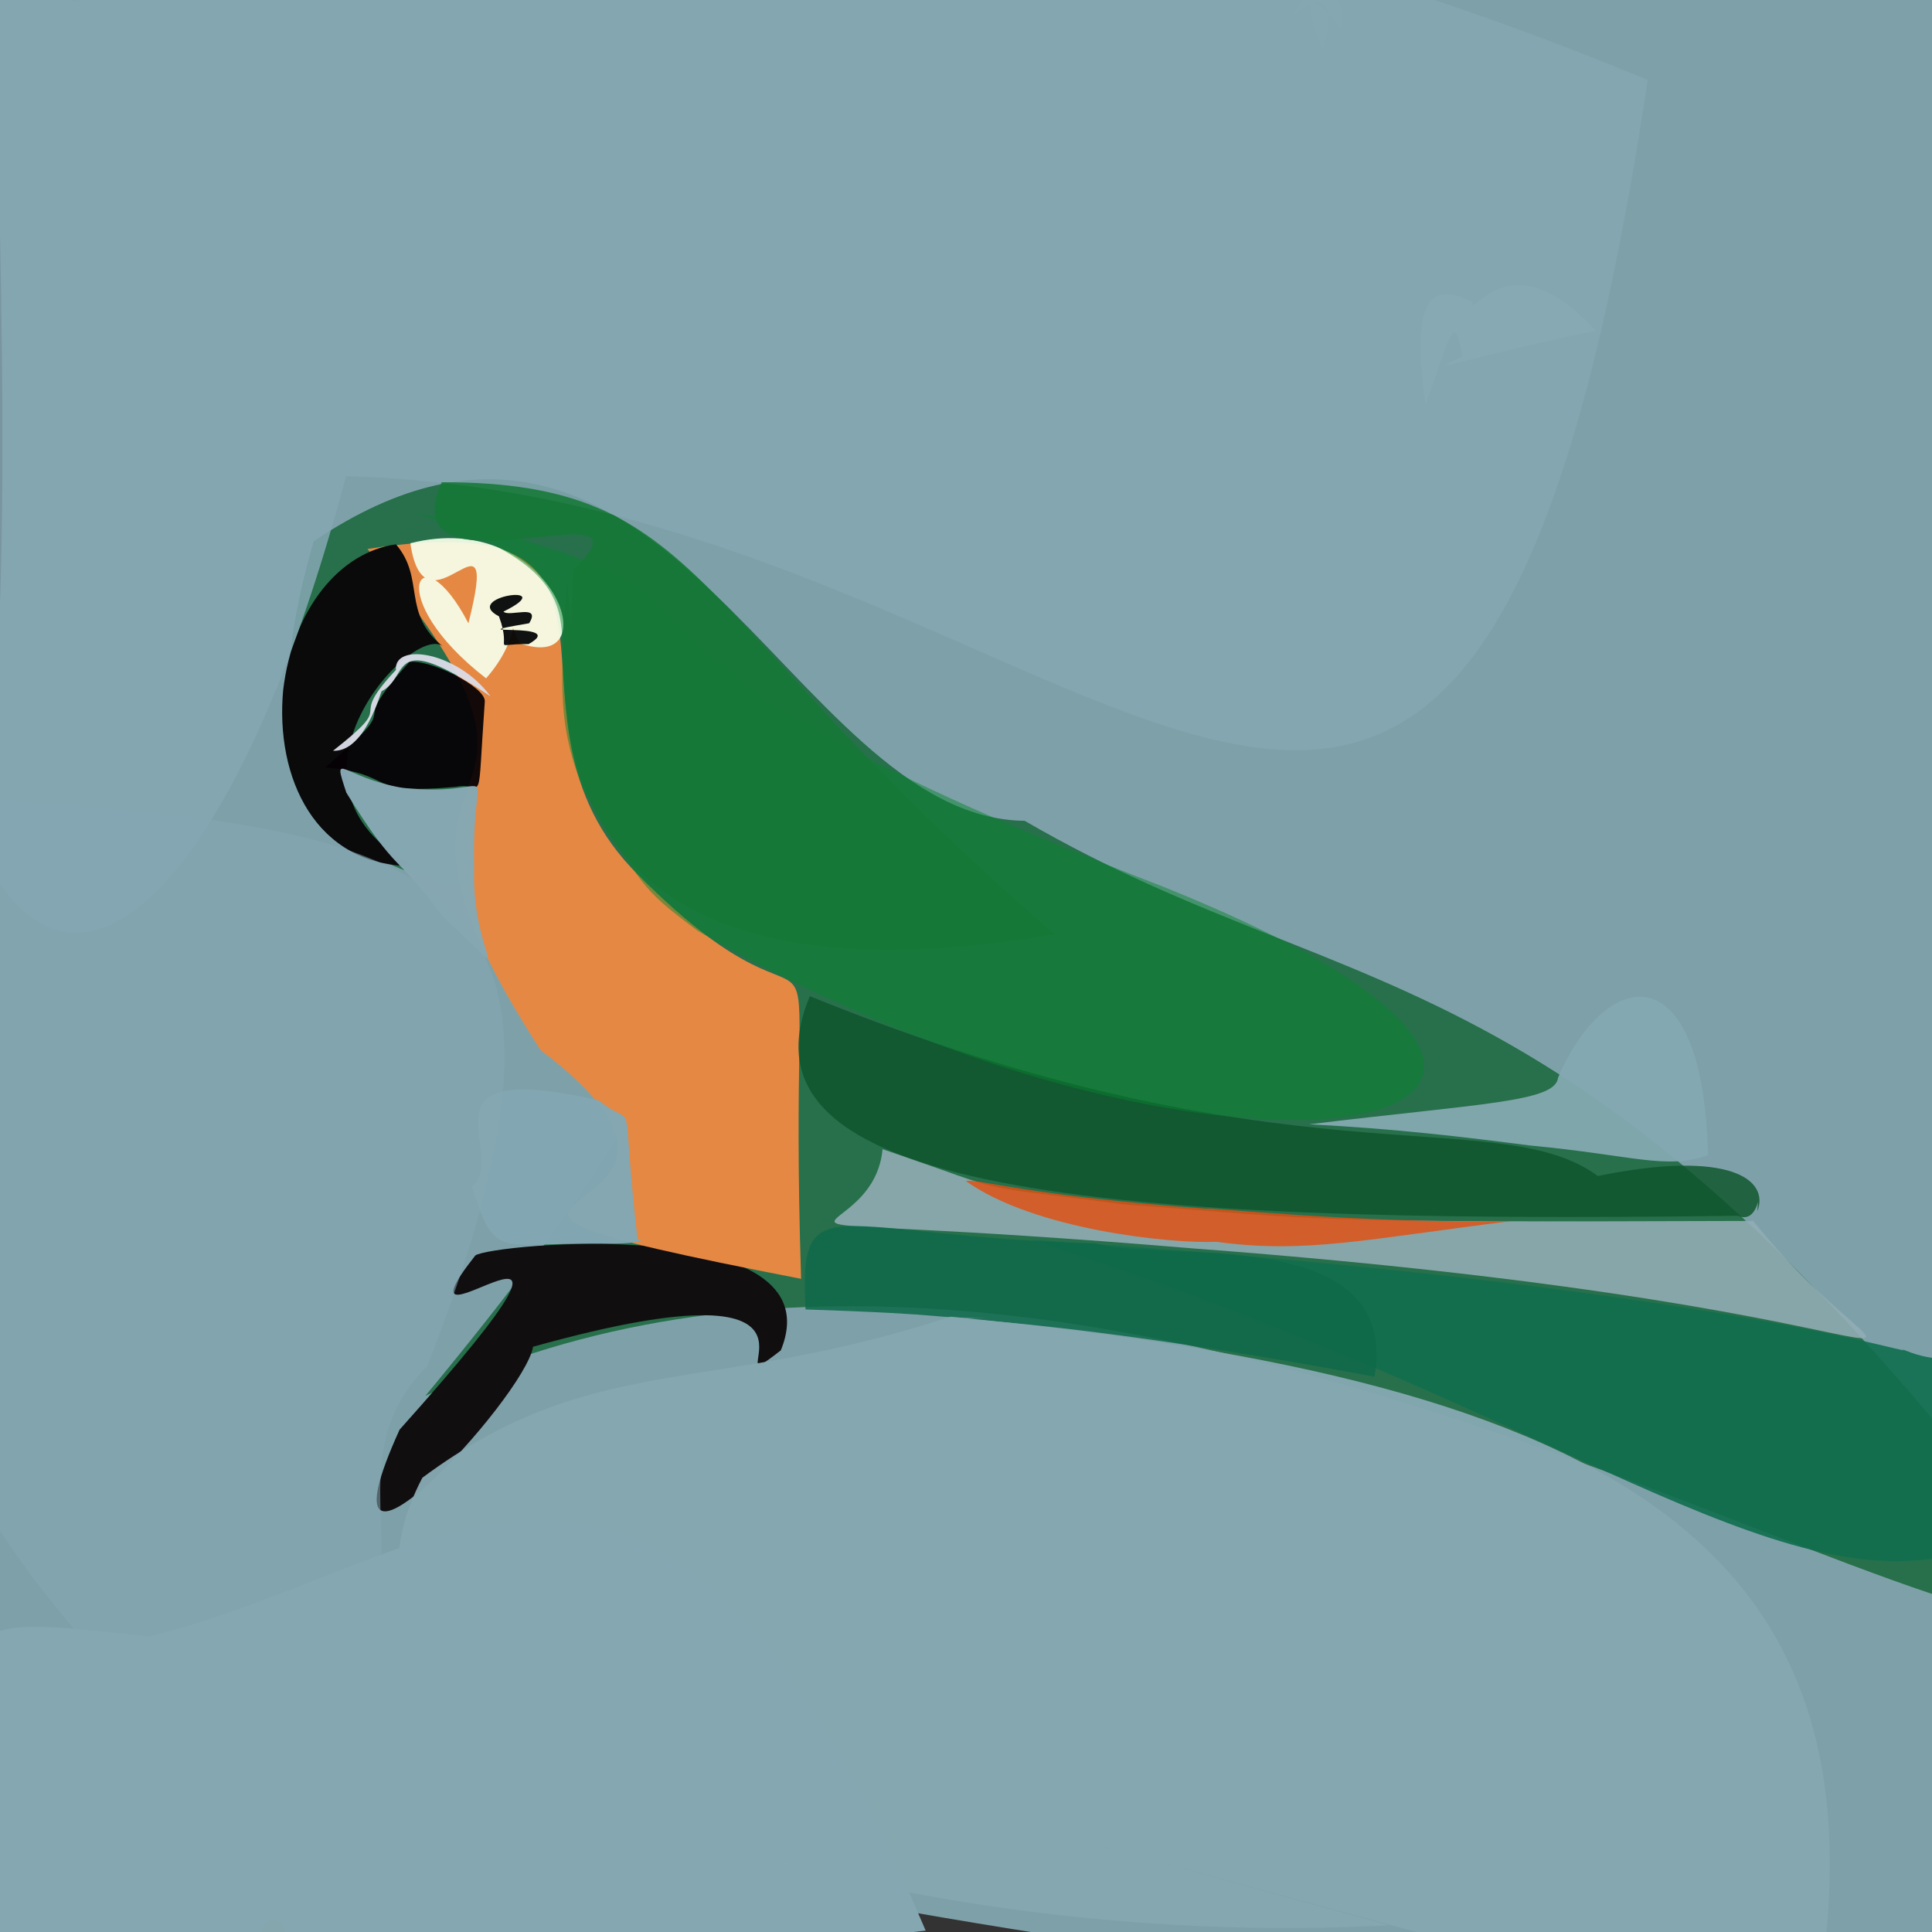 <?xml version="1.0" ?>
<svg height="768" version="1.1" width="768" xmlns="http://www.w3.org/2000/svg">
  <rect width="100%" height="100%" fill="#333333" stroke="none"/>
  <defs/>
  <g>
    <path d="M 766.82 808.011 C 305.884 772.788 161.344 713.405 -42.622 664.739 C -3.982 270.173 8.31 339.275 -3.076 -18.856 C 538.471 -23.475 612.673 -16.915 794.169 2.378 C 788.591 284.924 779.798 338.882 766.82 808.011" fill="rgb(127, 163, 171)" opacity="0.989" stroke="rgb(12, 77, 72)" stroke-linecap="round" stroke-linejoin="round" stroke-opacity="0.619" stroke-width="0.0"/>
    <path d="M 407.326 326.282 C 543.648 405.4 629.691 370.134 830.958 644.118 C 764.108 665.333 425.916 432.725 169.059 554.915 C 444.115 222.634 47.765 479.367 124.715 215.151 C 263.979 121.4 313.497 325.254 407.326 326.282" fill="rgb(11, 97, 46)" opacity="0.757" stroke="rgb(142, 239, 62)" stroke-linecap="round" stroke-linejoin="round" stroke-opacity="0.674" stroke-width="0.0"/>
    <path d="M 189.08 226.88 C 187.877 234.118 185.389 233.648 182.74 234.793 C 178.948 235.64 178.239 232.817 178.587 230.932 C 178.329 228.874 184.036 225.948 185.342 226.679 C 180.722 226.224 188.912 224.96 189.08 226.88" fill="rgb(0, 0, 1)" opacity="1.0" stroke="rgb(108, 227, 103)" stroke-linecap="round" stroke-linejoin="round" stroke-opacity="0.513" stroke-width="0.0"/>
    <path d="M 310.385 536.787 C 279.36 561.146 348.986 497.029 211.906 535.351 C 208.517 555.88 122.011 649.274 158.85 568.301 C 261.893 453.164 149.69 548.768 188.94 499.077 C 194.877 494.404 332.888 481.839 310.385 536.787" fill="rgb(17, 14, 16)" opacity="1.0" stroke="rgb(4, 45, 250)" stroke-linecap="round" stroke-linejoin="round" stroke-opacity="0.908" stroke-width="0.0"/>
    <path d="M 696.892 485.336 C 763.185 567.75 801.017 520.776 474.092 496.254 C 265.001 478.793 346.82 500.469 350.836 456.824 C 406.099 475.618 381.162 470.127 446.564 478.745 C 528.587 484.97 513.219 485.989 696.892 485.336" fill="rgb(145, 172, 179)" opacity="0.902" stroke="rgb(18, 228, 169)" stroke-linecap="round" stroke-linejoin="round" stroke-opacity="0.138" stroke-width="0.0"/>
    <path d="M 367.965 767.445 C 128.746 795.097 118.659 783.056 11.796 777.828 C -11.879 786.945 -15.196 788.158 -11.842 658.176 C -2.457 644.145 7.419 644.781 59.212 650.54 C 178.9 621.166 261.727 516.912 367.965 767.445" fill="rgb(133, 167, 178)" opacity="1.0" stroke="rgb(159, 206, 116)" stroke-linecap="round" stroke-linejoin="round" stroke-opacity="0.085" stroke-width="0.0"/>
    <path d="M 253.577 347.669 C 337.925 432.649 312.674 326.738 318.448 508.346 C 122.549 470.422 314.213 492.579 214.87 417.42 C 127.921 282.713 247.861 339.983 146.062 218.221 C 270.343 199.023 189.735 284.441 253.577 347.669" fill="rgb(229, 136, 68)" opacity="0.997" stroke="rgb(0, 105, 147)" stroke-linecap="round" stroke-linejoin="round" stroke-opacity="0.361" stroke-width="0.0"/>
    <path d="M 176.33 257.175 C 165.094 246.36 103.203 311.594 164.494 344.314 C 125.242 344.462 109.326 309.014 112.567 274.266 C 116.419 242.028 135.199 219.432 157.405 216.383 C 169.203 230.134 159.386 243.827 176.33 257.175" fill="rgb(10, 10, 11)" opacity="1.0" stroke="rgb(123, 164, 252)" stroke-linecap="round" stroke-linejoin="round" stroke-opacity="0.828" stroke-width="0.0"/>
    <path d="M 601.267 485.337 C 543.111 492.562 518.918 498.482 483.598 493.638 C 465.572 494.453 411.046 488.875 383.908 469.448 C 389.406 468.614 408.434 475.324 479.921 480.506 C 477.442 479.595 541.784 486.612 601.267 485.337" fill="rgb(225, 80, 19)" opacity="0.835" stroke="rgb(129, 124, 169)" stroke-linecap="round" stroke-linejoin="round" stroke-opacity="0.759" stroke-width="0.0"/>
    <path d="M 192.718 278.813 C 189.51 323.878 192.633 310.539 181.374 312.76 C 143.889 316.259 158.221 307.762 129.365 305.039 C 164.339 274.721 134.881 293.99 162.691 263.175 C 170.456 261.829 192.987 272.913 192.718 278.813" fill="rgb(6, 0, 5)" opacity="0.935" stroke="rgb(90, 232, 236)" stroke-linecap="round" stroke-linejoin="round" stroke-opacity="0.409" stroke-width="0.0"/>
    <path d="M 188.48 344.676 C 187.14 381.253 207.887 393.832 175.747 364.1 C 158.19 339.745 157.927 348.041 137.682 315.109 C 131.841 297.384 135.848 309.015 159.888 313.167 C 201.463 317.616 187.31 297.141 188.48 344.676" fill="rgb(134, 168, 178)" opacity="0.99" stroke="rgb(120, 37, 112)" stroke-linecap="round" stroke-linejoin="round" stroke-opacity="0.628" stroke-width="0.0"/>
    <path d="M 678.947 459.118 C 662.407 465.162 649.749 459.274 608.24 455.358 C 581.601 451.913 554.725 448.679 520.367 446.926 C 588.934 438.602 618.323 438.078 619.359 428.375 C 638.425 384.222 676.945 377.843 678.947 459.118" fill="rgb(133, 169, 177)" opacity="0.941" stroke="rgb(114, 52, 147)" stroke-linecap="round" stroke-linejoin="round" stroke-opacity="0.061" stroke-width="0.0"/>
    <path d="M 253.426 492.698 C 256.042 492.495 256.223 494.659 239.41 494.289 C 197.475 494.071 196.945 500.926 187.594 471.588 C 202.809 459.179 162.412 420.199 238.086 437.469 C 254.062 450.486 246.2 429.23 253.426 492.698" fill="rgb(131, 167, 178)" opacity="0.987" stroke="rgb(236, 81, 72)" stroke-linecap="round" stroke-linejoin="round" stroke-opacity="0.226" stroke-width="0.0"/>
    <path d="M 778.258 543.652 C 788.061 561.76 784.429 565.691 771.941 618.971 C 697.482 632.77 608.945 555.651 409.988 492.824 C 690.851 511.291 769.94 542.451 755.109 535.864 C 769.779 542.344 771.369 537.692 778.258 543.652" fill="rgb(17, 110, 78)" opacity="0.908" stroke="rgb(203, 237, 151)" stroke-linecap="round" stroke-linejoin="round" stroke-opacity="0.023" stroke-width="0.0"/>
    <path d="M 206.554 255.685 C 187.857 216.008 220.376 238.713 193.227 269.641 C 151.397 237.39 166.643 210.087 186.198 247.757 C 199.538 195.15 168.956 256.224 163.129 215.949 C 219.352 201.587 242.902 268.51 206.554 255.685" fill="rgb(246, 255, 233)" opacity="0.924" stroke="rgb(169, 187, 192)" stroke-linecap="round" stroke-linejoin="round" stroke-opacity="0.684" stroke-width="0.0"/>
    <path d="M 210.341 247.758 C 177.881 253.271 226.962 246.689 210.11 256.038 C 194.21 255.837 203.919 260.075 198.337 244.993 C 182.92 237.093 223.658 231.539 200.137 243.121 C 202.394 245.461 215.267 239.764 210.341 247.758" fill="rgb(1, 3, 4)" opacity="0.932" stroke="rgb(156, 238, 232)" stroke-linecap="round" stroke-linejoin="round" stroke-opacity="0.483" stroke-width="0.0"/>
    <path d="M 698.574 481.473 C 699.238 471.011 699.304 486.977 690.843 483.287 C 434.307 486.743 289.403 473.554 321.925 396.004 C 511.788 473.063 594.357 437.585 635.174 467.476 C 687.669 456.766 703.489 468.977 698.574 481.473" fill="rgb(15, 85, 45)" opacity="0.834" stroke="rgb(225, 215, 138)" stroke-linecap="round" stroke-linejoin="round" stroke-opacity="0.468" stroke-width="0.0"/>
    <path d="M 157.357 266.33 C 136.581 288.486 159.407 277.252 132.38 298.45 C 145.245 299.018 151.289 274.825 151.746 274.753 C 163.299 268.794 153.945 249.379 195.004 276.824 C 182.206 259.274 156.585 255.013 157.357 266.33" fill="rgb(218, 221, 232)" opacity="0.951" stroke="rgb(241, 24, 224)" stroke-linecap="round" stroke-linejoin="round" stroke-opacity="0.962" stroke-width="0.0"/>
    <path d="M 546.401 547.266 C 397.55 519.528 352.945 524.887 392.377 523.833 C 367.102 524.012 382.741 522.583 320.22 520.531 C 317.473 469.981 330.603 491.51 435.896 494.307 C 460.418 502.059 557.1 485.518 546.401 547.266" fill="rgb(16, 106, 74)" opacity="0.87" stroke="rgb(91, 46, 159)" stroke-linecap="round" stroke-linejoin="round" stroke-opacity="0.642" stroke-width="0.0"/>
    <path d="M 654.97 31.82 C 582.595 512.635 438.676 197.386 137.535 189.242 C 66.441 458.001 -64.195 456.698 -33.117 -8.365 C 222.612 25.828 239.633 40.072 26.806 -0.403 C 171.359 -34.141 338.994 -99.336 654.97 31.82" fill="rgb(133, 167, 178)" opacity="0.857" stroke="rgb(97, 216, 91)" stroke-linecap="round" stroke-linejoin="round" stroke-opacity="0.17" stroke-width="0.0"/>
    <path d="M 462.107 352.352 C 693.785 445.303 496.298 495.935 277.365 370.043 C 253.725 352.338 256.049 352.719 232.048 313.975 C 206.635 254.209 255.792 234.566 164.752 203.722 C 334.086 241.953 189.348 247.426 462.107 352.352" fill="rgb(6, 132, 44)" opacity="0.469" stroke="rgb(133, 2, 66)" stroke-linecap="round" stroke-linejoin="round" stroke-opacity="0.032" stroke-width="0.0"/>
    <path d="M 533.544 11.882 C 521.311 -3.714 516.657 -2.322 525.865 20.229 C 531.47 0.581 525.609 -3.758 514.216 6.017 C 518.315 -2.814 521.781 -3.544 524.876 -3.903 C 528.591 -3.742 534.344 -2.863 533.544 11.882" fill="rgb(134, 167, 177)" opacity="0.895" stroke="rgb(195, 229, 134)" stroke-linecap="round" stroke-linejoin="round" stroke-opacity="0.191" stroke-width="0.0"/>
    <path d="M 419.223 371.357 C 214.006 406.356 220.811 283.647 225.435 231.444 C 231.255 288.589 225.021 269.292 227.974 226.422 C 265.471 190.557 153.989 241.173 175.588 191.69 C 281.107 191.61 271.463 243.818 419.223 371.357" fill="rgb(21, 120, 54)" opacity="0.875" stroke="rgb(220, 171, 170)" stroke-linecap="round" stroke-linejoin="round" stroke-opacity="0.565" stroke-width="0.0"/>
    <path d="M 169.791 543.04 C 117.231 595.214 209.687 659.903 58.869 679.752 C -71.679 545.444 -15.899 506.341 -17.907 470.444 C 4.893 467.743 -28.725 452.514 -5.101 317.379 C 172.939 330.322 247.756 344.081 169.791 543.04" fill="rgb(133, 168, 180)" opacity="0.563" stroke="rgb(253, 60, 97)" stroke-linecap="round" stroke-linejoin="round" stroke-opacity="0.525" stroke-width="0.0"/>
    <path d="M 634.394 131.502 C 578.213 143.085 563.922 150.087 581.413 141.509 C 577.739 126.66 578.646 126.879 566.714 160.936 C 560.85 120.913 567.644 110.91 585.322 120.012 C 584.257 128.146 599.488 93.485 634.394 131.502" fill="rgb(134, 169, 179)" opacity="0.882" stroke="rgb(77, 35, 218)" stroke-linecap="round" stroke-linejoin="round" stroke-opacity="0.984" stroke-width="0.0"/>
    <path d="M 719.596 810.517 C 281.244 691.529 279.459 690.371 552.136 765.295 C 355.229 776.193 105.992 705.243 167.901 587.42 C 236.11 536.769 281.472 555.064 377.86 523.404 C 643.897 549.229 759.815 614.648 719.596 810.517" fill="rgb(133, 167, 177)" opacity="0.967" stroke="rgb(254, 119, 95)" stroke-linecap="round" stroke-linejoin="round" stroke-opacity="0.63" stroke-width="0.0"/>
    <path d="M 113.557 767.936 C 112.887 770.436 111.057 772.266 108.557 772.936 C 106.057 772.266 104.227 770.436 103.557 767.936 C 104.227 765.436 106.057 763.606 108.557 762.936 C 111.057 763.606 112.887 765.436 113.557 767.936" fill="rgb(134, 166, 174)" opacity="1.0" stroke="rgb(56, 95, 224)" stroke-linecap="round" stroke-linejoin="round" stroke-opacity="0.673" stroke-width="0.0"/>
  </g>
</svg>
